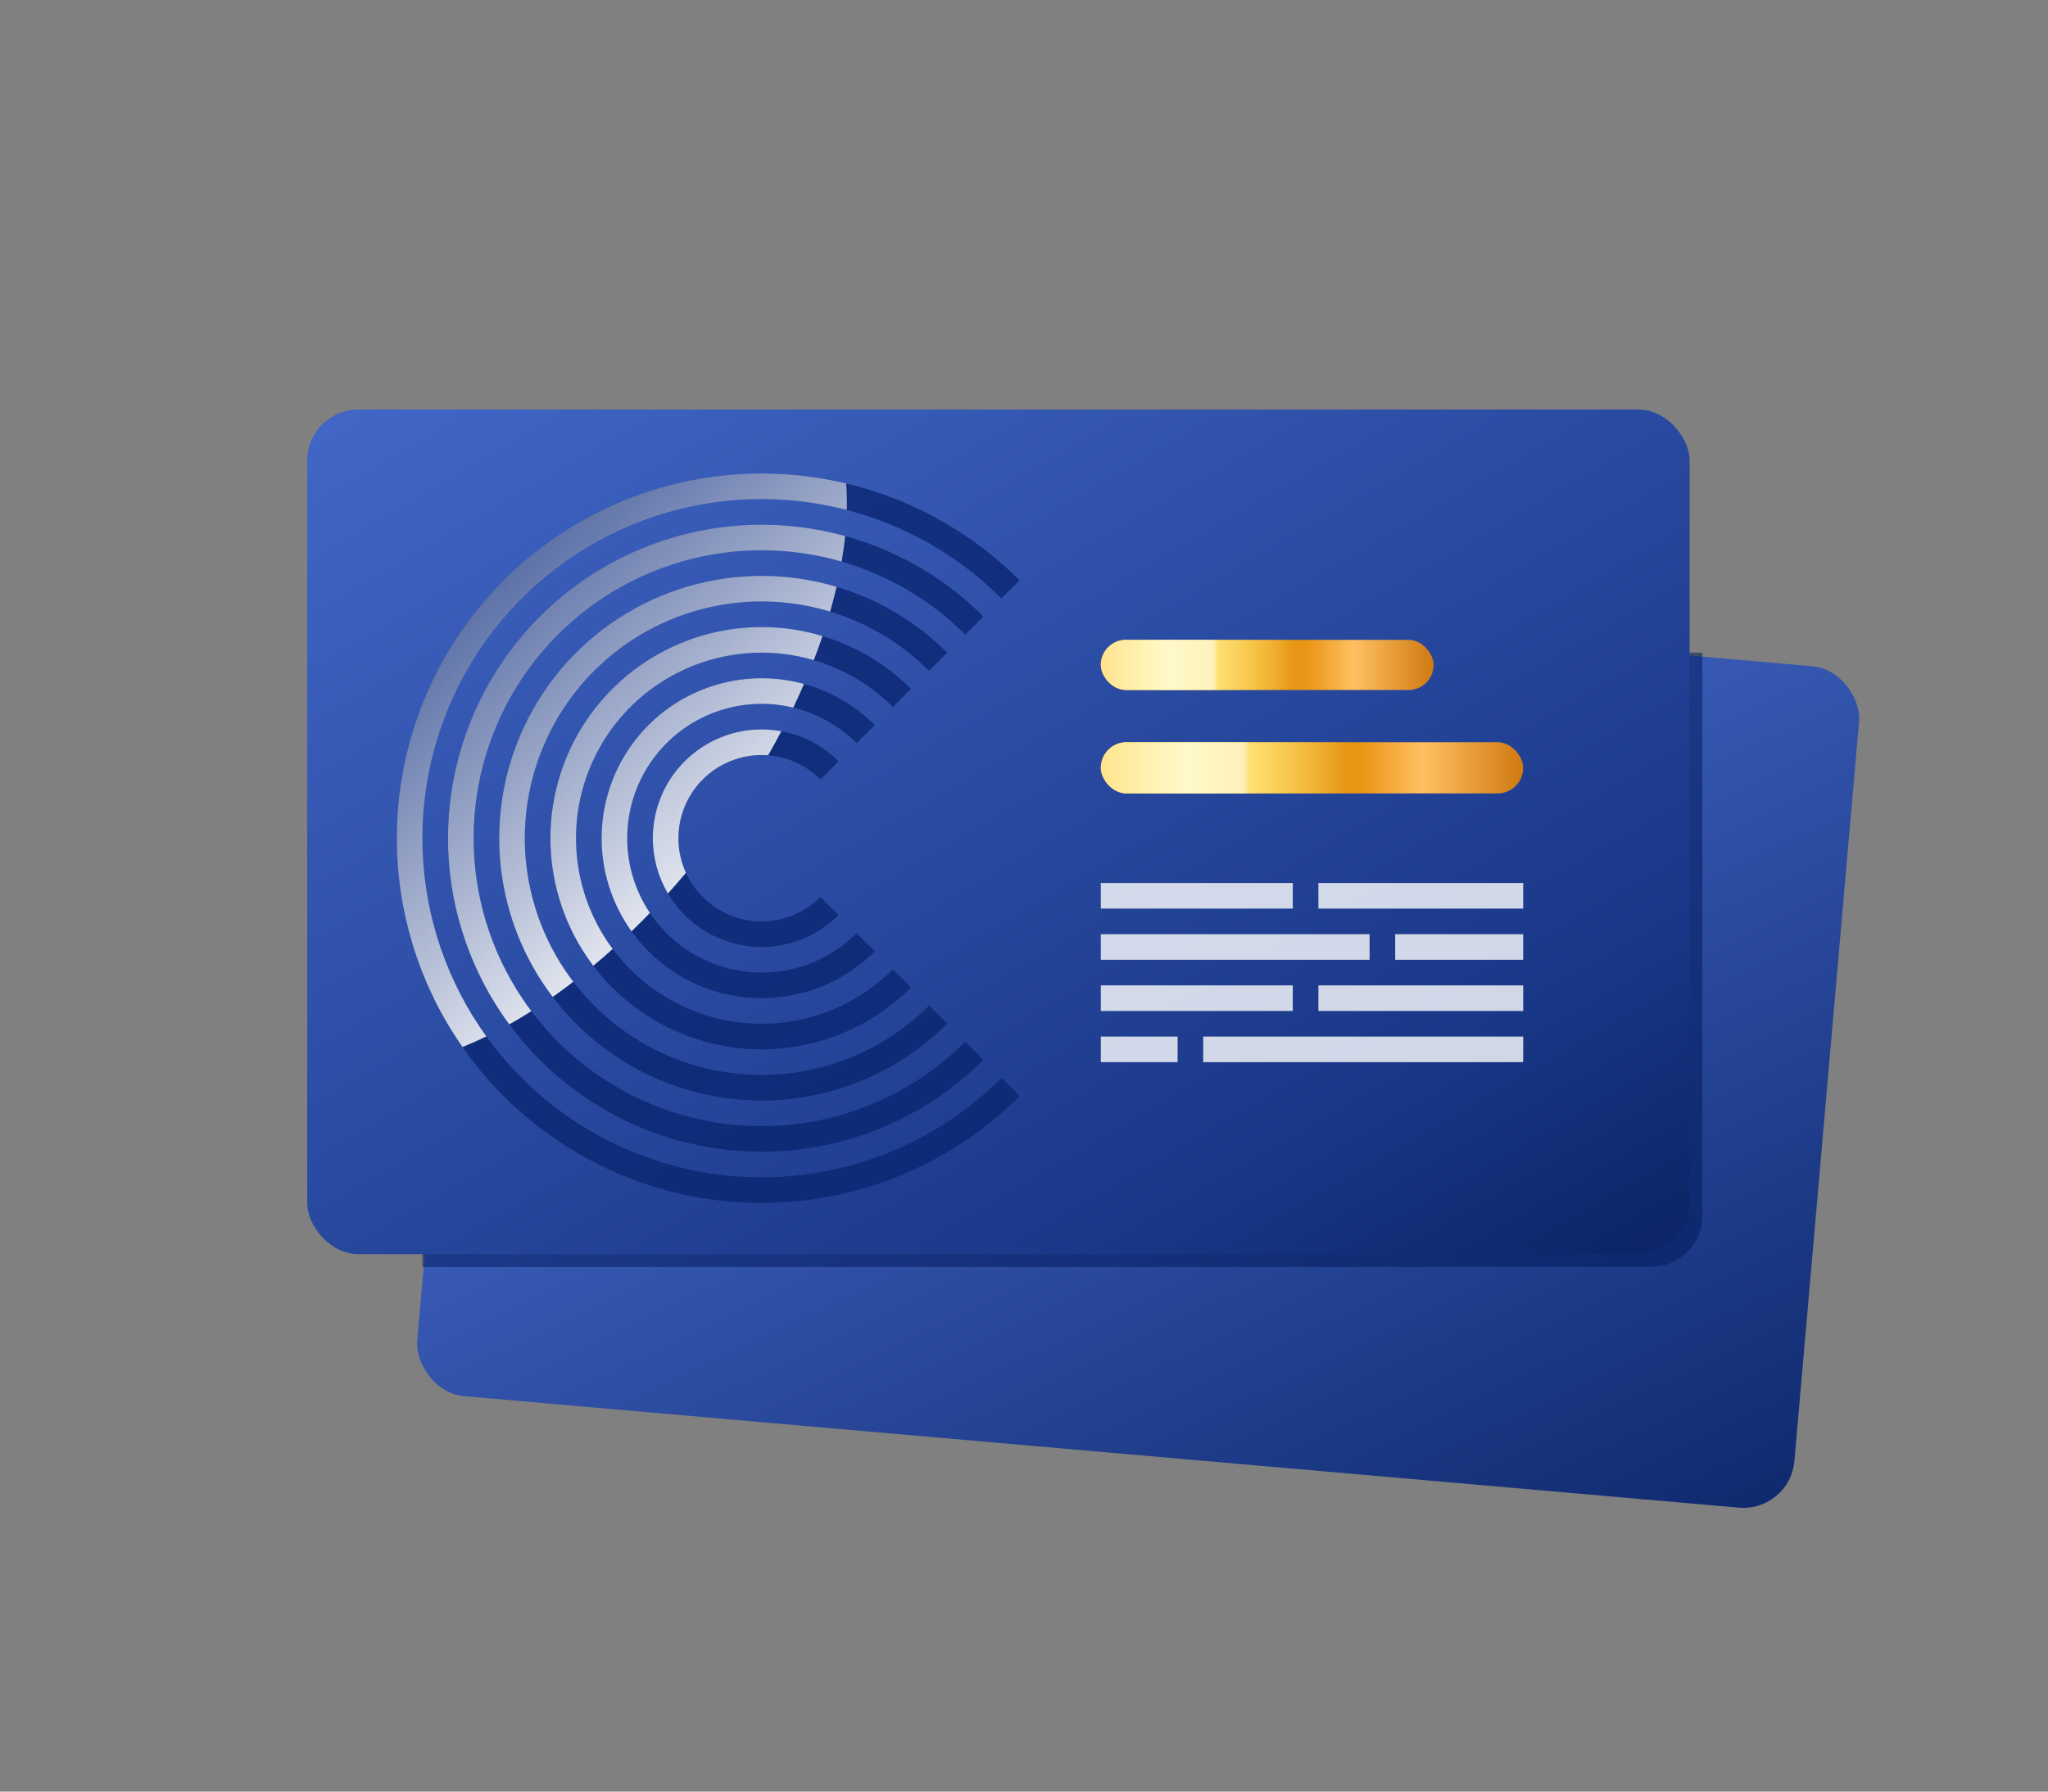 <svg width="160" height="140" viewBox="0 0 160 140" fill="none" xmlns="http://www.w3.org/2000/svg">
<rect x="0" y="0" width="160" height="140" fill="#808080" stroke="none"/>
<g id="Icon-BC-VIP">
<g id="cpid">
<path id="Union" fill-rule="evenodd" clip-rule="evenodd" d="M118.1 80V80.3H118V80.4H118.1V80.3H118.2V80.5H118V80.6H118.1V80.9H118V81H118.4V80.9H118.5V81H118.7V80.9H118.8V81H119V80.5H118.9V80.4H119V80.1H118.8V80H118.7V80.1H118.5V80H118.4V80.1H118.2V80H118.1ZM118.9 80.9H118.8V80.7H118.9V80.9ZM118.7 80.9H118.6V80.8H118.7V80.9ZM118.9 80.3V80.2H118.8V80.3H118.9ZM118.6 80.4V80.5H118.5V80.6H118.4V80.4H118.6Z" fill="#1E1E1E"/>
</g>
<rect id="Rectangle 1102" x="38" y="43" width="108" height="66" rx="4" transform="rotate(5 38 43)" fill="url(#paint0_linear_5891_16820)"/>
<path id="Rectangle 1103" opacity="0.5" d="M33 51H133V95C133 97.209 131.209 99 129 99H33V51Z" fill="#00195A"/>
<rect id="Rectangle 1104" x="24" y="32" width="108" height="66" rx="4" fill="url(#paint1_linear_5891_16820)"/>
<g id="Group 1007">
<g id="Rectangle 507">
<rect x="86" y="50" width="26" height="3.917" rx="1.958" fill="url(#paint2_linear_5891_16820)"/>
<rect x="86" y="50" width="26" height="3.917" rx="1.958" fill="url(#paint3_linear_5891_16820)"/>
<rect x="86" y="50" width="26" height="3.917" rx="1.958" fill="url(#paint4_linear_5891_16820)" fill-opacity="0.5"/>
</g>
</g>
<g id="Group 1008">
<g id="Rectangle 506">
<rect x="86" y="58" width="33" height="4" rx="2" fill="url(#paint5_linear_5891_16820)"/>
<rect x="86" y="58" width="33" height="4" rx="2" fill="url(#paint6_linear_5891_16820)"/>
<rect x="86" y="58" width="33" height="4" rx="2" fill="url(#paint7_linear_5891_16820)" fill-opacity="0.5"/>
</g>
</g>
<g id="Group 1009" opacity="0.8">
<rect id="Rectangle 280" x="86" y="69" width="15" height="2" fill="white"/>
<rect id="Rectangle 508" x="103" y="69" width="16" height="2" fill="white"/>
<rect id="Rectangle 506_2" x="86" y="73" width="21" height="2" fill="white"/>
<rect id="Rectangle 509" x="109" y="73" width="10" height="2" fill="white"/>
<rect id="Rectangle 280_2" x="86" y="77" width="15" height="2" fill="white"/>
<rect id="Rectangle 508_2" x="103" y="77" width="16" height="2" fill="white"/>
<rect id="Rectangle 506_3" x="86" y="81" width="6" height="2" fill="white"/>
<rect id="Rectangle 509_2" x="94" y="81" width="25" height="2" fill="white"/>
</g>
<g id="Vector" opacity="0.8">
<path fill-rule="evenodd" clip-rule="evenodd" d="M63.889 43.432C59.525 42.564 55.001 43.01 50.89 44.713C46.778 46.416 43.264 49.3 40.792 53C38.32 56.7 37 61.05 37 65.5C37 69.95 38.32 74.3 40.792 78C43.264 81.701 46.778 84.584 50.89 86.287C55.001 87.99 59.525 88.436 63.889 87.568C68.254 86.7 72.263 84.557 75.41 81.41L76.824 82.824C73.398 86.251 69.032 88.584 64.28 89.529C59.527 90.475 54.601 89.989 50.124 88.135C45.648 86.281 41.821 83.141 39.129 79.112C36.437 75.082 35 70.346 35 65.5C35 60.654 36.437 55.917 39.129 51.889C41.821 47.859 45.648 44.719 50.124 42.865C54.601 41.011 59.527 40.525 64.28 41.471C69.032 42.416 73.398 44.749 76.824 48.176L75.41 49.59C72.263 46.443 68.254 44.3 63.889 43.432Z" fill="#092570"/>
<path fill-rule="evenodd" clip-rule="evenodd" d="M64.67 39.509C59.529 38.487 54.201 39.011 49.359 41.017C44.517 43.023 40.378 46.419 37.466 50.777C34.554 55.135 33 60.259 33 65.5C33 70.741 34.554 75.865 37.466 80.223C40.378 84.581 44.517 87.977 49.359 89.983C54.201 91.989 59.529 92.513 64.67 91.491C69.81 90.468 74.532 87.944 78.238 84.238L79.653 85.653C75.667 89.638 70.588 92.353 65.06 93.452C59.532 94.552 53.801 93.988 48.593 91.831C43.386 89.674 38.935 86.021 35.803 81.334C32.672 76.647 31 71.137 31 65.5C31 59.863 32.672 54.353 35.803 49.666C38.935 44.98 43.386 41.327 48.593 39.169C53.801 37.012 59.532 36.448 65.06 37.548C70.588 38.647 75.667 41.362 79.653 45.347L78.238 46.762C74.532 43.056 69.81 40.532 64.67 39.509Z" fill="#092570"/>
<path fill-rule="evenodd" clip-rule="evenodd" d="M63.109 47.355C59.52 46.642 55.801 47.008 52.42 48.408C49.04 49.809 46.151 52.18 44.118 55.222C42.085 58.264 41 61.841 41 65.5C41 69.159 42.085 72.736 44.118 75.778C46.151 78.82 49.04 81.192 52.42 82.592C55.801 83.992 59.52 84.358 63.109 83.644C66.698 82.931 69.994 81.169 72.582 78.582L73.996 79.996C71.129 82.863 67.476 84.815 63.499 85.606C59.523 86.397 55.401 85.991 51.655 84.439C47.909 82.888 44.707 80.26 42.455 76.889C40.202 73.518 39 69.555 39 65.5C39 61.446 40.202 57.482 42.455 54.111C44.707 50.74 47.909 48.112 51.655 46.56C55.401 45.009 59.523 44.603 63.499 45.394C67.476 46.185 71.129 48.137 73.996 51.004L72.582 52.419C69.994 49.831 66.698 48.069 63.109 47.355Z" fill="#092570"/>
<path fill-rule="evenodd" clip-rule="evenodd" d="M62.329 51.279C59.516 50.719 56.601 51.006 53.951 52.104C51.302 53.201 49.037 55.06 47.444 57.444C45.85 59.829 45 62.632 45 65.5C45 68.368 45.85 71.171 47.444 73.556C49.037 75.94 51.302 77.799 53.951 78.896C56.601 79.994 59.516 80.281 62.329 79.721C65.141 79.162 67.725 77.781 69.753 75.753L71.167 77.167C68.86 79.475 65.92 81.046 62.719 81.683C59.518 82.32 56.201 81.993 53.186 80.744C50.171 79.495 47.594 77.38 45.781 74.667C43.968 71.954 43 68.763 43 65.5C43 62.237 43.968 59.047 45.781 56.333C47.594 53.62 50.171 51.505 53.186 50.256C56.201 49.007 59.518 48.68 62.719 49.317C65.92 49.954 68.86 51.525 71.167 53.833L69.753 55.247C67.725 53.219 65.141 51.838 62.329 51.279Z" fill="#092570"/>
<path fill-rule="evenodd" clip-rule="evenodd" d="M61.548 55.202C59.512 54.797 57.4 55.005 55.482 55.799C53.563 56.594 51.923 57.94 50.77 59.666C49.616 61.393 49 63.423 49 65.5C49 67.577 49.616 69.607 50.77 71.334C51.923 73.06 53.563 74.406 55.482 75.201C57.401 75.996 59.512 76.203 61.548 75.798C63.585 75.393 65.456 74.393 66.925 72.925L68.339 74.339C66.591 76.087 64.363 77.278 61.939 77.76C59.514 78.242 57.001 77.995 54.717 77.049C52.432 76.102 50.48 74.5 49.107 72.445C47.733 70.389 47 67.972 47 65.5C47 63.028 47.733 60.611 49.107 58.555C50.48 56.5 52.432 54.898 54.717 53.952C57.001 53.005 59.514 52.758 61.939 53.24C64.363 53.722 66.591 54.913 68.339 56.661L66.925 58.075C65.456 56.607 63.585 55.607 61.548 55.202Z" fill="#092570"/>
<path fill-rule="evenodd" clip-rule="evenodd" d="M60.768 59.125C59.507 58.874 58.2 59.003 57.013 59.495C55.825 59.987 54.81 60.82 54.095 61.889C53.381 62.958 53 64.214 53 65.5C53 66.786 53.381 68.042 54.095 69.111C54.81 70.18 55.825 71.013 57.013 71.505C58.2 71.997 59.507 72.126 60.768 71.875C62.029 71.624 63.187 71.005 64.096 70.096L65.51 71.51C64.322 72.699 62.807 73.509 61.158 73.837C59.509 74.165 57.8 73.996 56.247 73.353C54.694 72.71 53.367 71.62 52.432 70.222C51.498 68.825 51 67.181 51 65.5C51 63.819 51.498 62.175 52.432 60.778C53.367 59.38 54.694 58.29 56.247 57.647C57.8 57.004 59.509 56.835 61.158 57.163C62.807 57.491 64.322 58.301 65.51 59.49L64.096 60.904C63.187 59.995 62.029 59.376 60.768 59.125Z" fill="#092570"/>
</g>
<path id="Intersect" fill-rule="evenodd" clip-rule="evenodd" d="M37.997 80.988C37.371 81.293 36.75 81.57 36.135 81.819C36.023 81.659 35.912 81.497 35.803 81.334C32.672 76.647 31 71.137 31 65.5C31 59.863 32.672 54.353 35.803 49.666C38.935 44.98 43.386 41.327 48.593 39.169C53.801 37.012 59.532 36.448 65.06 37.548C65.411 37.617 65.76 37.694 66.106 37.776C66.156 38.445 66.173 39.137 66.157 39.85C65.665 39.722 65.17 39.609 64.67 39.509C59.529 38.487 54.201 39.011 49.359 41.017C44.517 43.023 40.378 46.419 37.466 50.777C34.554 55.135 33 60.259 33 65.5C33 70.741 34.554 75.865 37.466 80.223C37.639 80.481 37.816 80.736 37.997 80.988ZM41.512 79.016C40.935 79.382 40.36 79.726 39.787 80.048C39.561 79.742 39.341 79.429 39.129 79.112C36.437 75.082 35 70.346 35 65.5C35 60.654 36.437 55.917 39.129 51.889C41.821 47.859 45.648 44.719 50.124 42.865C54.601 41.011 59.527 40.525 64.28 41.471C64.869 41.588 65.452 41.726 66.028 41.886C65.961 42.539 65.87 43.207 65.754 43.887C65.141 43.709 64.519 43.557 63.889 43.432C59.525 42.564 55.001 43.01 50.89 44.713C46.778 46.416 43.264 49.3 40.792 53C38.32 56.7 37 61.05 37 65.5C37 69.95 38.32 74.3 40.792 78C41.023 78.346 41.263 78.685 41.512 79.016ZM44.79 76.719C44.253 77.132 43.716 77.527 43.178 77.904C42.928 77.574 42.686 77.235 42.455 76.889C40.202 73.518 39 69.555 39 65.5C39 61.446 40.202 57.482 42.455 54.111C44.707 50.74 47.909 48.112 51.655 46.56C55.401 45.009 59.523 44.603 63.499 45.394C64.127 45.519 64.748 45.673 65.358 45.855C65.21 46.492 65.043 47.139 64.856 47.792C64.283 47.619 63.7 47.473 63.109 47.355C59.52 46.642 55.801 47.008 52.42 48.408C49.04 49.809 46.151 52.18 44.118 55.222C42.085 58.264 41 61.841 41 65.5C41 69.159 42.085 72.736 44.118 75.778C44.333 76.099 44.557 76.413 44.79 76.719ZM47.866 74.154C47.363 74.607 46.858 75.045 46.351 75.468C46.154 75.207 45.963 74.94 45.781 74.667C43.968 71.954 43 68.763 43 65.5C43 62.237 43.968 59.047 45.781 56.333C47.594 53.62 50.171 51.505 53.186 50.256C56.201 49.007 59.518 48.68 62.719 49.317C63.24 49.421 63.754 49.549 64.26 49.702C64.049 50.325 63.822 50.953 63.578 51.585C63.167 51.465 62.751 51.362 62.329 51.279C59.516 50.719 56.601 51.006 53.951 52.104C51.302 53.201 49.037 55.06 47.444 57.444C45.85 59.829 45 62.632 45 65.5C45 68.368 45.85 71.171 47.444 73.556C47.58 73.759 47.72 73.959 47.866 74.154ZM50.773 71.339C50.298 71.832 49.819 72.312 49.338 72.779C49.259 72.669 49.182 72.557 49.107 72.445C47.733 70.389 47 67.972 47 65.5C47 63.028 47.733 60.611 49.107 58.555C50.48 56.5 52.432 54.898 54.717 53.952C57.001 53.005 59.514 52.758 61.939 53.24C62.234 53.299 62.526 53.368 62.814 53.447C62.548 54.061 62.267 54.677 61.971 55.295C61.831 55.261 61.69 55.23 61.548 55.202C59.512 54.797 57.4 55.005 55.482 55.799C53.563 56.594 51.923 57.94 50.77 59.666C49.616 61.393 49 63.423 49 65.5C49 67.577 49.616 69.607 50.77 71.334C50.771 71.335 50.772 71.337 50.773 71.339ZM53.589 68.204C53.125 68.757 52.656 69.297 52.182 69.824C51.41 68.517 51 67.024 51 65.5C51 63.819 51.498 62.175 52.432 60.778C53.367 59.38 54.694 58.29 56.247 57.647C57.764 57.019 59.43 56.843 61.043 57.141C60.714 57.767 60.37 58.393 60.01 59.02C58.991 58.94 57.964 59.101 57.013 59.495C55.825 59.987 54.81 60.82 54.095 61.889C53.381 62.958 53 64.214 53 65.5C53 66.437 53.203 67.359 53.589 68.204Z" fill="url(#paint8_linear_5891_16820)"/>
</g>
<defs>
<linearGradient id="paint0_linear_5891_16820" x1="145.09" y1="113.936" x2="102.31" y2="42.291" gradientUnits="userSpaceOnUse">
<stop stop-color="#0C2669"/>
<stop offset="1" stop-color="#4266C6"/>
</linearGradient>
<linearGradient id="paint1_linear_5891_16820" x1="132" y1="94.18" x2="78.59" y2="2.148" gradientUnits="userSpaceOnUse">
<stop stop-color="#0C2669"/>
<stop offset="0.185" stop-color="#193787"/>
<stop offset="1" stop-color="#4166C6"/>
</linearGradient>
<linearGradient id="paint2_linear_5891_16820" x1="88.228" y1="51.118" x2="113.536" y2="51.118" gradientUnits="userSpaceOnUse">
<stop stop-color="#FEA802"/>
<stop offset="0.227" stop-color="#FFBA07"/>
<stop offset="0.51" stop-color="#E48900"/>
<stop offset="0.693" stop-color="#FFC062"/>
<stop offset="0.964" stop-color="#CB7209"/>
</linearGradient>
<linearGradient id="paint3_linear_5891_16820" x1="86" y1="52.139" x2="114.683" y2="52.139" gradientUnits="userSpaceOnUse">
<stop stop-color="#FFF7AB" stop-opacity="0.68"/>
<stop offset="0.188" stop-color="#FFF7AB"/>
<stop offset="0.573" stop-color="#FFF7AB" stop-opacity="0"/>
</linearGradient>
<linearGradient id="paint4_linear_5891_16820" x1="83.871" y1="51.958" x2="105.488" y2="51.958" gradientUnits="userSpaceOnUse">
<stop stop-color="#FEFEFE" stop-opacity="0.16"/>
<stop offset="0.504" stop-color="white"/>
<stop offset="0.523" stop-color="white" stop-opacity="0"/>
</linearGradient>
<linearGradient id="paint5_linear_5891_16820" x1="88.827" y1="59.142" x2="120.95" y2="59.142" gradientUnits="userSpaceOnUse">
<stop stop-color="#FEA802"/>
<stop offset="0.227" stop-color="#FFBA07"/>
<stop offset="0.51" stop-color="#E48900"/>
<stop offset="0.693" stop-color="#FFC062"/>
<stop offset="0.964" stop-color="#CB7209"/>
</linearGradient>
<linearGradient id="paint6_linear_5891_16820" x1="86" y1="60.185" x2="122.406" y2="60.185" gradientUnits="userSpaceOnUse">
<stop stop-color="#FFF7AB" stop-opacity="0.68"/>
<stop offset="0.188" stop-color="#FFF7AB"/>
<stop offset="0.573" stop-color="#FFF7AB" stop-opacity="0"/>
</linearGradient>
<linearGradient id="paint7_linear_5891_16820" x1="83.298" y1="60" x2="110.735" y2="60" gradientUnits="userSpaceOnUse">
<stop stop-color="#FEFEFE" stop-opacity="0.16"/>
<stop offset="0.504" stop-color="white"/>
<stop offset="0.523" stop-color="white" stop-opacity="0"/>
</linearGradient>
<linearGradient id="paint8_linear_5891_16820" x1="66" y1="66" x2="36.5" y2="33.5" gradientUnits="userSpaceOnUse">
<stop stop-color="white"/>
<stop offset="1" stop-color="white" stop-opacity="0.1"/>
</linearGradient>
</defs>
</svg>
